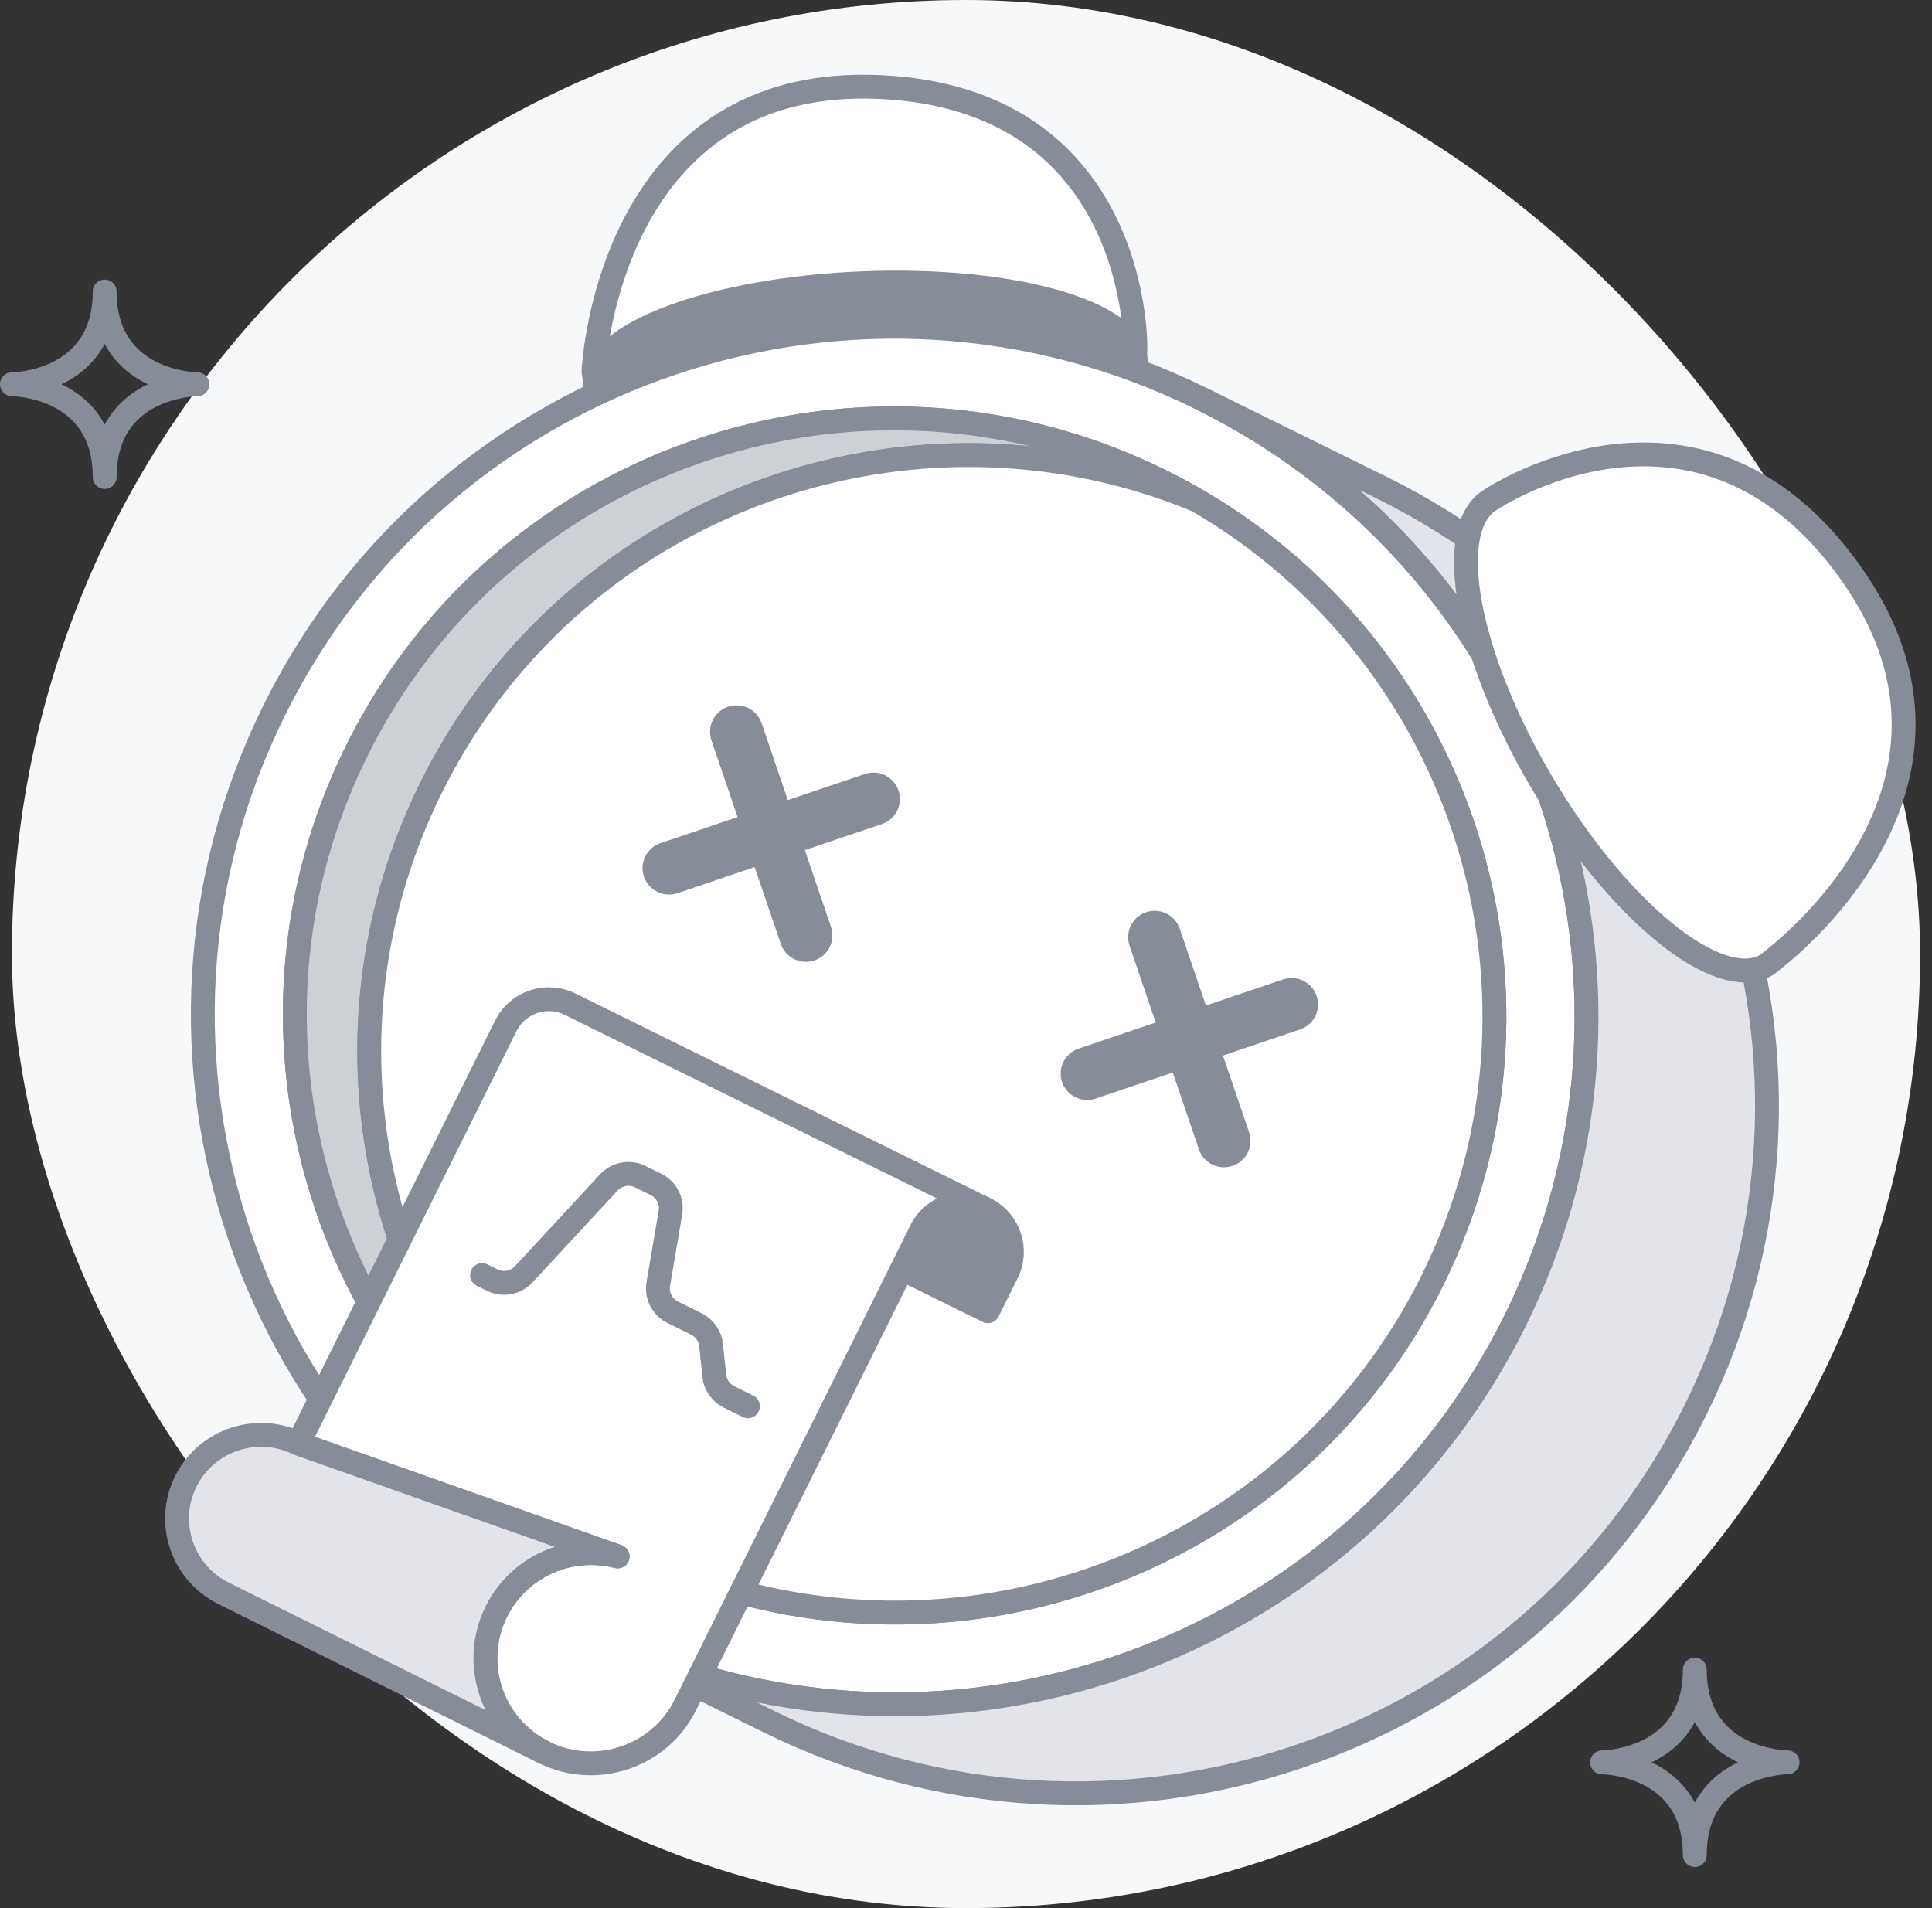 <svg width="81" height="80" viewBox="0 0 81 80" fill="none" xmlns="http://www.w3.org/2000/svg">
<rect x="0" y="0" width="81" height="80" fill="#333333" stroke="none"/>
<g id="Empty State Illustration">
<rect x="0.5" width="80" height="80" rx="40" fill="#F6F8FA"/>
<path id="vector" d="M24.919 15.135C24.889 15.395 24.883 15.541 24.883 15.541C24.985 17.856 30.152 19.516 36.428 19.25C42.698 18.987 47.705 16.895 47.601 14.583C47.601 14.583 47.6 14.578 47.602 14.567C47.606 14.078 47.528 4.064 36.78 3.644C26.686 3.249 25.134 13.003 24.919 15.135Z" fill="white" stroke="#868C98" stroke-linecap="round" stroke-linejoin="round"/>
<path id="vector_2" d="M36.442 19.278C42.701 19.018 47.704 17.149 47.616 15.106C47.527 13.062 42.381 11.617 36.121 11.877C29.861 12.138 24.859 14.006 24.947 16.05C25.036 18.094 30.182 19.539 36.442 19.278Z" fill="#868C98" stroke="#868C98" stroke-linecap="round" stroke-linejoin="round"/>
<path id="vector_3" d="M54.007 18.852C52.862 18.06 51.644 17.345 50.359 16.712C36.001 9.628 18.609 15.466 11.512 29.751C4.415 44.037 10.301 61.36 24.659 68.443C25.944 69.077 27.252 69.609 28.579 70.036C42.048 74.416 57.044 68.411 63.506 55.404C69.968 42.396 65.668 26.872 54.007 18.852ZM26.369 65.001C23.815 63.741 21.569 62.106 19.668 60.198C12.3 52.804 10.079 41.299 14.969 31.457C19.858 21.614 30.388 16.396 40.754 17.755C43.429 18.105 46.095 18.893 48.649 20.154C61.096 26.294 66.2 41.31 60.047 53.697C53.893 66.083 38.815 71.142 26.369 65.001Z" fill="white" stroke="#868C98" stroke-linecap="round" stroke-linejoin="round"/>
<path id="vector_4" d="M22.788 61.736C24.302 63.257 26.033 64.603 27.968 65.721C27.43 65.501 26.898 65.261 26.369 65C23.815 63.74 21.569 62.105 19.668 60.197C12.3 52.803 10.079 41.298 14.969 31.456C19.858 21.613 30.388 16.395 40.754 17.754C43.429 18.103 46.095 18.892 48.649 20.152C49.178 20.413 49.692 20.69 50.194 20.983C48.129 20.127 46.005 19.572 43.874 19.293C33.508 17.934 22.98 23.149 18.089 32.995C13.197 42.84 15.42 54.342 22.788 61.736Z" fill="#CDD0D5" stroke="#868C98" stroke-linecap="round" stroke-linejoin="round"/>
<path id="vector_5" d="M60.047 53.696C54.156 65.553 40.08 70.696 27.968 65.721C26.033 64.603 24.302 63.257 22.788 61.736C15.42 54.343 13.199 42.837 18.089 32.995C22.978 23.152 33.508 17.934 43.874 19.293C46.005 19.572 48.129 20.127 50.194 20.983C61.507 27.565 65.939 41.835 60.047 53.696Z" fill="white" stroke="#868C98" stroke-linecap="round" stroke-linejoin="round"/>
<path id="vector_6" d="M71.073 59.137C63.976 73.423 46.584 79.261 32.226 72.177L24.659 68.443C25.944 69.077 27.252 69.609 28.579 70.036C42.048 74.416 57.044 68.411 63.506 55.404C69.968 42.396 65.668 26.872 54.007 18.852C52.862 18.06 51.644 17.345 50.359 16.712L57.927 20.445C72.285 27.529 78.171 44.851 71.073 59.137Z" fill="#E2E4E9" stroke="#868C98" stroke-linecap="round" stroke-linejoin="round"/>
<path id="vector_7" d="M72.953 39.729C72.867 39.819 72.763 39.897 72.655 39.961C72.655 39.961 72.766 39.883 72.953 39.729Z" fill="white" stroke="#868C98" stroke-linecap="round" stroke-linejoin="round"/>
<path id="vector_8" d="M74.384 40.207C74.182 40.374 74.062 40.458 74.062 40.458C72.057 41.633 67.848 38.216 64.656 32.826C61.466 27.441 60.502 22.117 62.506 20.945C62.506 20.945 62.511 20.944 62.519 20.936C62.928 20.666 71.403 15.282 77.605 24.039C83.431 32.261 76.063 38.867 74.384 40.207Z" fill="white" stroke="#868C98" stroke-linecap="round" stroke-linejoin="round"/>
<path id="vector_9" fill-rule="evenodd" clip-rule="evenodd" d="M30.522 29.631C31.103 29.435 31.734 29.745 31.932 30.324L34.84 38.862C35.038 39.442 34.727 40.07 34.145 40.267C33.564 40.464 32.933 40.154 32.736 39.574L29.827 31.036C29.63 30.457 29.941 29.828 30.522 29.631Z" fill="#868C98"/>
<path id="vector_10" fill-rule="evenodd" clip-rule="evenodd" d="M37.67 33.144C37.867 33.723 37.556 34.352 36.975 34.548L28.407 37.447C27.826 37.643 27.195 37.333 26.998 36.754C26.8 36.175 27.112 35.546 27.693 35.35L36.261 32.451C36.842 32.255 37.473 32.565 37.67 33.144Z" fill="#868C98"/>
<path id="vector_11" fill-rule="evenodd" clip-rule="evenodd" d="M48.052 38.246C48.633 38.049 49.264 38.359 49.462 38.938L52.37 47.477C52.568 48.056 52.257 48.685 51.675 48.881C51.094 49.078 50.464 48.768 50.266 48.189L47.357 39.65C47.16 39.071 47.471 38.442 48.052 38.246Z" fill="#868C98"/>
<path id="vector_12" fill-rule="evenodd" clip-rule="evenodd" d="M55.2 41.758C55.398 42.337 55.086 42.966 54.505 43.162L45.937 46.061C45.356 46.258 44.725 45.948 44.528 45.369C44.331 44.789 44.642 44.161 45.223 43.964L53.791 41.065C54.372 40.869 55.003 41.179 55.2 41.758Z" fill="#868C98"/>
<path id="vector_13" d="M42.215 53.372L41.418 54.975L37.818 53.198L38.614 51.596C38.861 51.098 39.287 50.749 39.771 50.586C40.261 50.426 40.812 50.446 41.306 50.69C42.305 51.182 42.706 52.382 42.215 53.372Z" fill="#868C98" stroke="#868C98" stroke-linecap="round" stroke-linejoin="round"/>
<path id="vector_14" d="M41.306 50.69C40.812 50.446 40.261 50.426 39.771 50.587C39.287 50.75 38.861 51.098 38.614 51.596L28.735 71.48C27.654 73.657 24.995 74.552 22.81 73.474C20.62 72.393 19.728 69.746 20.809 67.569C21.758 65.66 23.904 64.737 25.895 65.256L12.507 60.524L21.208 43.008C21.7 42.018 22.907 41.612 23.9 42.102L41.306 50.69Z" fill="white" stroke="#868C98" stroke-linecap="round" stroke-linejoin="round"/>
<path id="vector_15" d="M22.81 73.474L9.384 66.809C7.644 65.95 6.926 63.846 7.788 62.112C8.652 60.373 10.767 59.665 12.507 60.524L25.895 65.256C23.904 64.737 21.758 65.66 20.809 67.569C19.728 69.746 20.62 72.393 22.81 73.474Z" fill="#E2E4E9" stroke="#868C98" stroke-linecap="round" stroke-linejoin="round"/>
<path id="vector_16" d="M20.21 53.459L20.638 53.671C21.083 53.89 21.621 53.791 21.959 53.426L25.523 49.578C25.86 49.213 26.398 49.114 26.843 49.333L27.501 49.658C27.944 49.877 28.191 50.359 28.108 50.846L27.599 53.832C27.516 54.319 27.762 54.802 28.206 55.02L29.197 55.51C29.541 55.679 29.773 56.013 29.813 56.395L29.947 57.682C29.987 58.064 30.22 58.398 30.564 58.568L31.358 58.96" stroke="#868C98" stroke-miterlimit="10" stroke-linecap="round" stroke-linejoin="round"/>
<path id="vector_17" d="M74.945 73.889C74.945 73.889 71.056 73.902 71.056 77.778C71.056 73.902 67.167 73.889 67.167 73.889C67.167 73.889 71.056 73.876 71.056 70C71.056 73.876 74.945 73.889 74.945 73.889Z" stroke="#868C98" stroke-linecap="round" stroke-linejoin="round"/>
<path id="vector_18" d="M8.278 16.111C8.278 16.111 4.389 16.124 4.389 20C4.389 16.124 0.5 16.111 0.5 16.111C0.5 16.111 4.389 16.098 4.389 12.222C4.389 16.098 8.278 16.111 8.278 16.111Z" stroke="#868C98" stroke-linecap="round" stroke-linejoin="round"/>
</g>
</svg>
